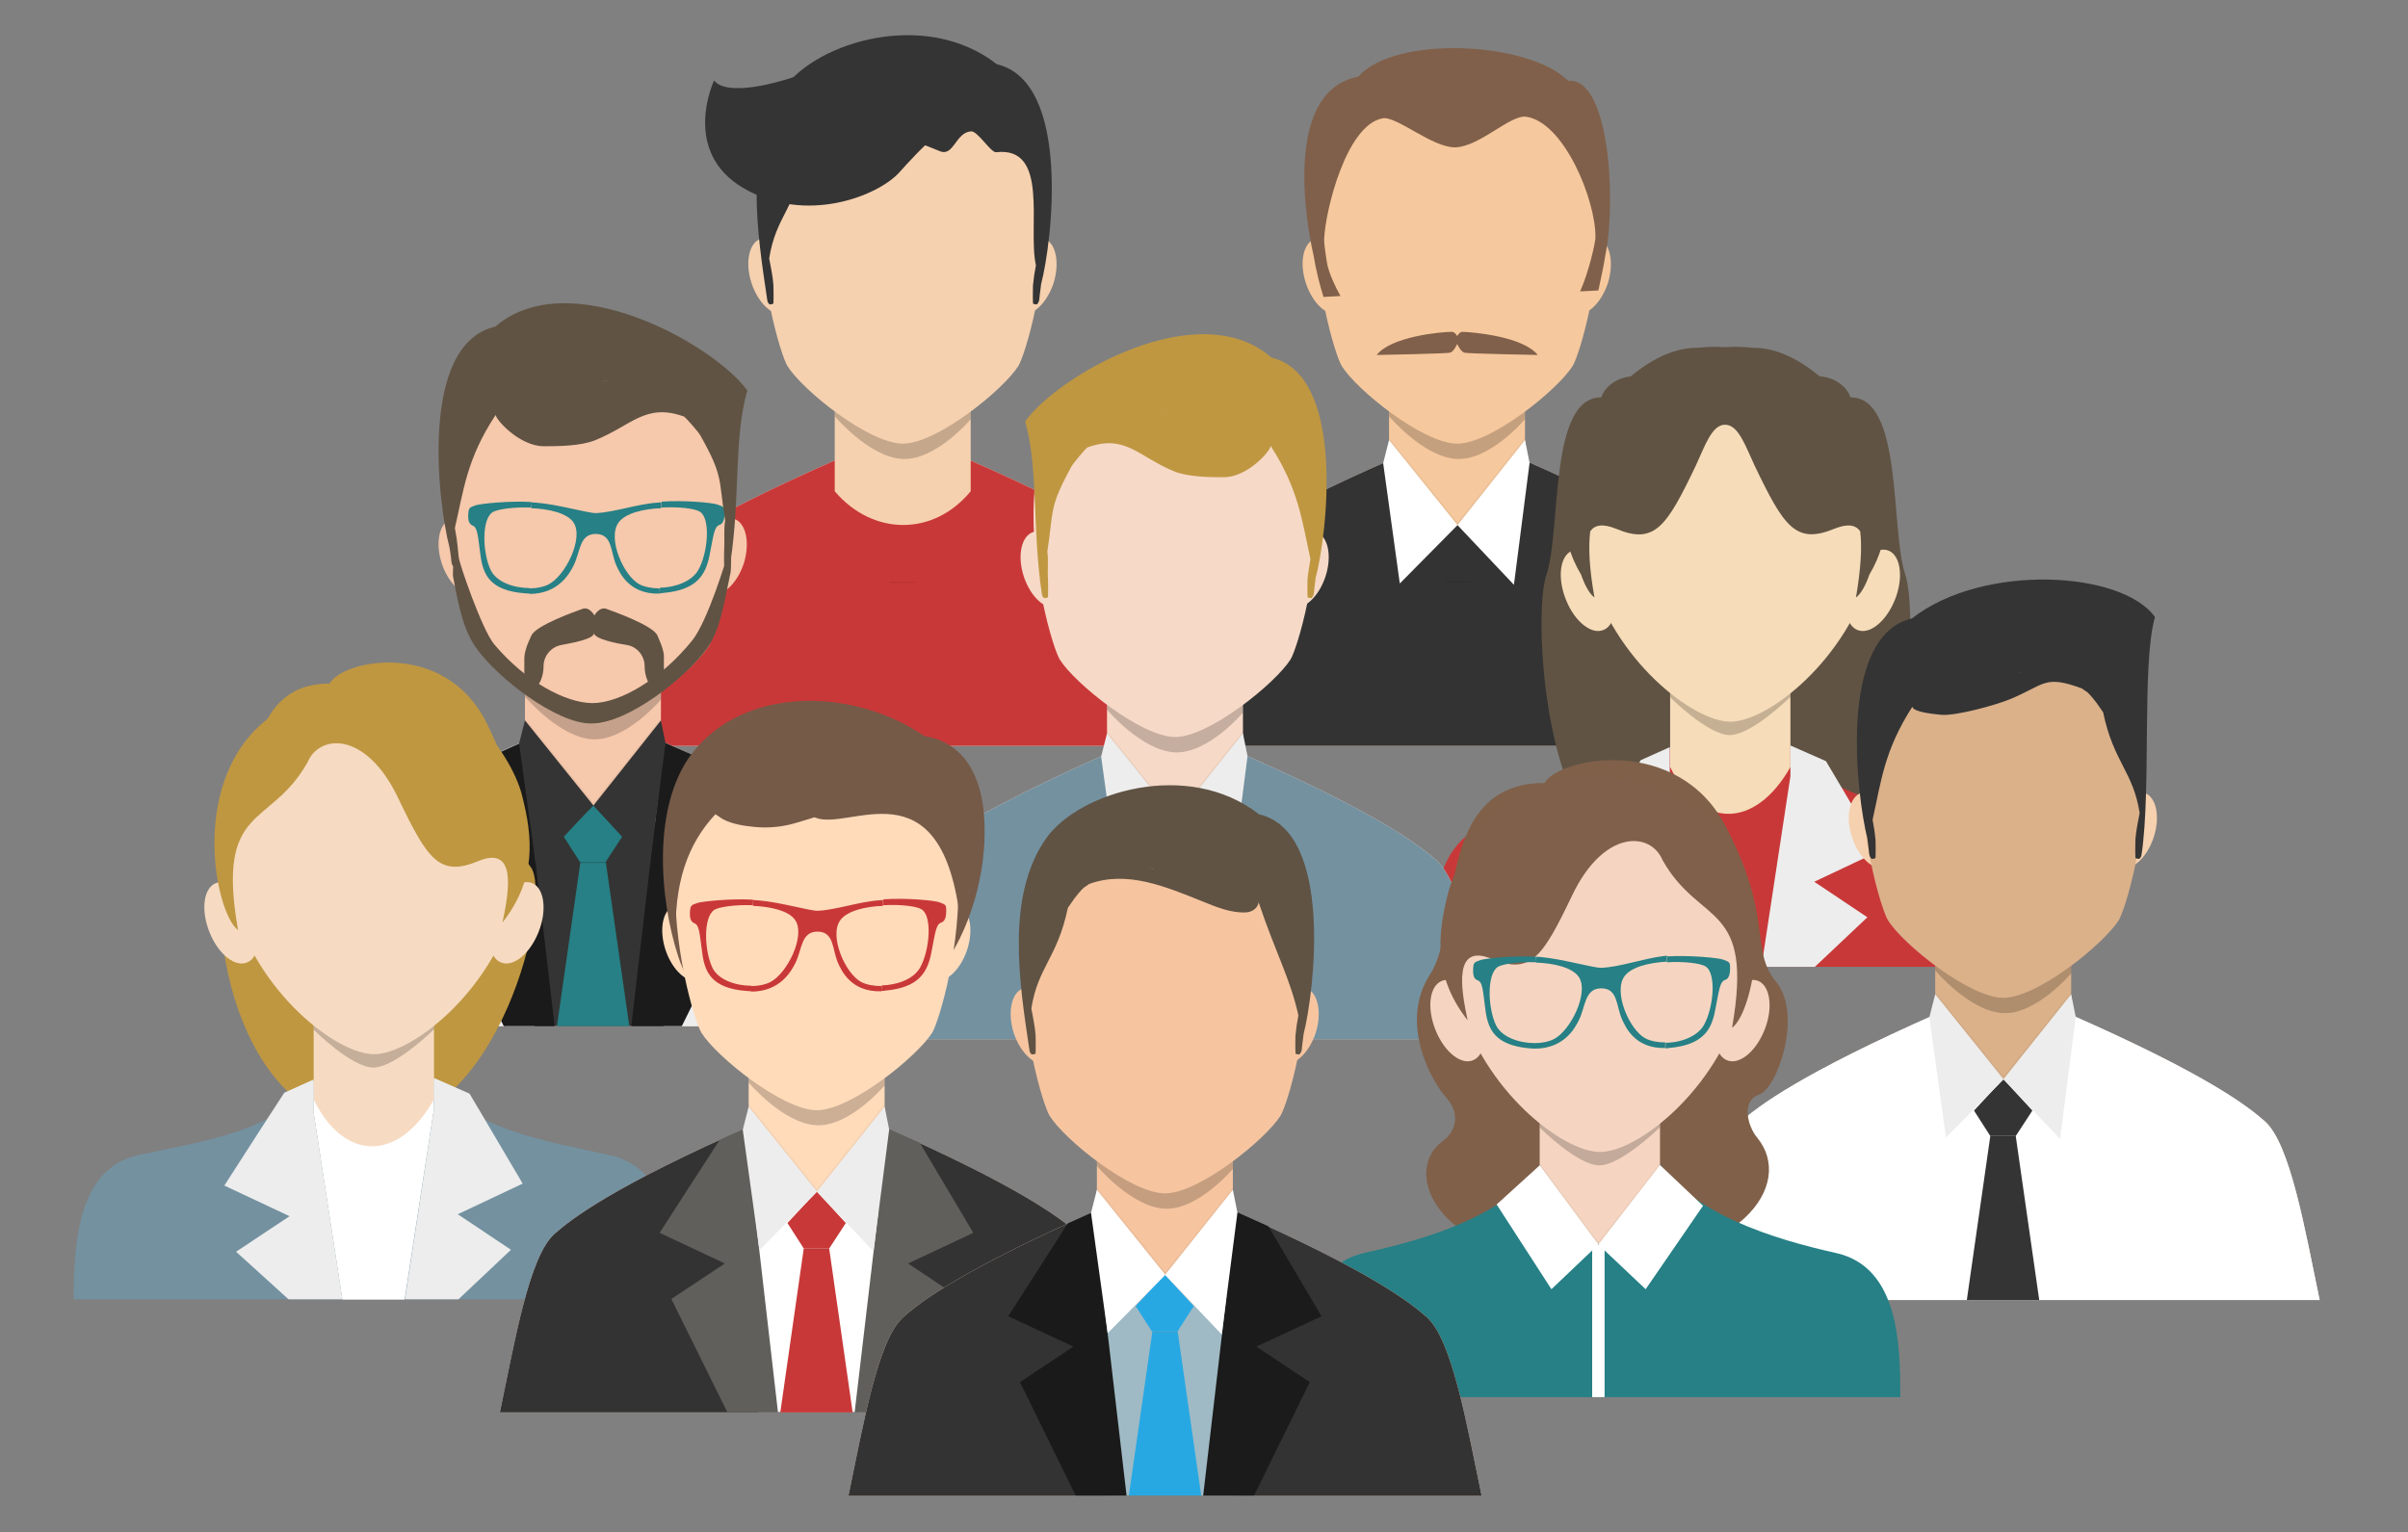 <?xml version="1.0" encoding="utf-8"?>
<!-- Generator: Adobe Illustrator 22.0.0, SVG Export Plug-In . SVG Version: 6.00 Build 0)  -->
<svg version="1.1" id="objects" xmlns="http://www.w3.org/2000/svg" xmlns:xlink="http://www.w3.org/1999/xlink" x="0px" y="0px"
	 viewBox="0 0 738.5 470" style="enable-background:new 0 0 738.5 470;" xml:space="preserve">
<rect x="0" y="0" width="738.5" height="470" fill="#808080" stroke="none"/>
<style type="text/css">
	.st0{fill-rule:evenodd;clip-rule:evenodd;fill:#FFDECC;}
	.st1{fill-rule:evenodd;clip-rule:evenodd;fill:#333333;}
	.st2{fill-rule:evenodd;clip-rule:evenodd;fill:#F6C89D;}
	.st3{fill-rule:evenodd;clip-rule:evenodd;fill:#FFFFFF;}
	.st4{opacity:0.2;}
	.st5{fill:#80604A;}
	.st6{opacity:5.000000e-02;}
	.st7{opacity:0.1;fill-rule:evenodd;clip-rule:evenodd;}
	.st8{fill-rule:evenodd;clip-rule:evenodd;fill:#80604A;}
	.st9{fill-rule:evenodd;clip-rule:evenodd;fill:#C93838;}
	.st10{fill-rule:evenodd;clip-rule:evenodd;fill:#F6D1AF;}
	.st11{fill:#343434;}
	.st12{fill-rule:evenodd;clip-rule:evenodd;fill:#EDEDED;}
	.st13{fill-rule:evenodd;clip-rule:evenodd;fill:#F6C8AC;}
	.st14{fill-rule:evenodd;clip-rule:evenodd;fill:#343434;}
	.st15{fill-rule:evenodd;clip-rule:evenodd;fill:#1A1A1A;}
	.st16{fill-rule:evenodd;clip-rule:evenodd;fill:#1B1B1B;}
	.st17{fill-rule:evenodd;clip-rule:evenodd;fill:#268085;}
	.st18{fill:#605343;}
	.st19{fill-rule:evenodd;clip-rule:evenodd;fill:#605343;}
	.st20{fill-rule:evenodd;clip-rule:evenodd;fill:#BF9741;}
	.st21{fill-rule:evenodd;clip-rule:evenodd;fill:#7491A0;}
	.st22{fill-rule:evenodd;clip-rule:evenodd;fill:#F6DBC2;}
	.st23{opacity:0.2;fill-rule:evenodd;clip-rule:evenodd;}
	.st24{fill-rule:evenodd;clip-rule:evenodd;fill:#F6DCB9;}
	.st25{fill-rule:evenodd;clip-rule:evenodd;fill:#DBB18A;}
	.st26{fill-rule:evenodd;clip-rule:evenodd;fill:#F6D9C7;}
	.st27{fill:#BF9741;}
	.st28{fill-rule:evenodd;clip-rule:evenodd;fill:#806049;}
	.st29{fill-rule:evenodd;clip-rule:evenodd;fill:#F5D5C1;}
	.st30{opacity:5.000000e-02;fill-rule:evenodd;clip-rule:evenodd;}
	.st31{fill-rule:evenodd;clip-rule:evenodd;fill:#FFDBBA;}
	.st32{fill-rule:evenodd;clip-rule:evenodd;fill:#605F5B;}
	.st33{fill-rule:evenodd;clip-rule:evenodd;fill:#755A48;}
	.st34{fill:#755A48;}
	.st35{fill-rule:evenodd;clip-rule:evenodd;fill:#F6C5A0;}
	.st36{fill-rule:evenodd;clip-rule:evenodd;fill:#9FBAC4;}
	.st37{fill-rule:evenodd;clip-rule:evenodd;fill:#28A8E3;}
</style>
<g>
	<g>
		<path class="st0" d="M427.5,140.6c-42.9,18.8-55.8,28.8-60.9,33.4c-7.8,6.9-12.2,32.8-16.8,54.8h97.1H544
			c-4.6-22-9-47.8-16.8-54.8c-5.1-4.5-17.5-14.3-60.4-33.1L427.5,140.6z"/>
		<path class="st1" d="M427.5,140.6c-42.9,18.8-55.8,28.8-60.9,33.4c-7.8,6.9-12.2,32.8-16.8,54.8h97.1H544
			c-4.6-22-9-47.8-16.8-54.8c-5.1-4.5-17.5-14.3-60.4-33.1L427.5,140.6z"/>
		<path class="st2" d="M426,103.1V135v15.7c11.5,13.6,30.2,14,41.7,0V135v-31.9C467.7,77.4,426,77.4,426,103.1z"/>
		<path class="st2" d="M403.4,73.2c3.7-1.2,8.3,3,10.4,9.3c2.1,6.3,0.8,12.5-2.9,13.7c-3.7,1.2-8.3-3-10.4-9.3
			C398.4,80.5,399.7,74.4,403.4,73.2z"/>
		<path class="st2" d="M490.2,73.2c-3.7-1.2-8.3,3-10.4,9.3c-2.1,6.3-0.8,12.5,2.9,13.7c3.7,1.2,8.3-3,10.4-9.3
			C495.1,80.5,493.8,74.4,490.2,73.2z"/>
		<path class="st3" d="M426,135l-1.8,7.1l5.1,36.9l17.7-17.9L426,135z"/>
		<path class="st4" d="M426,126.2v1.5c0,0,10.6,12.6,20.8,13.1c10.2,0.5,20.9-12.2,20.9-12.2v-2.3"/>
		<g>
			<path class="st2" d="M446.9,17.7c-64.1,0-39.5,87.8-35.4,94.6c4.6,7.4,25,23.8,35.4,23.8c10.4,0,30.7-16.4,35.4-23.8
				C486.5,105.5,511,17.7,446.9,17.7z"/>
			<path class="st5" d="M492.4,77.9c3.3-16.3,1.2-54.4-11.5-53.1c-11.8-12-53-14.2-64.3-1.3c-25.8,5-13.8,54.6-13.8,54.6
				c0.8,4.8,1.9,9.2,3.1,13c1.7-0.1,3.5-0.2,5.2-0.3c-1.9-3.4-3.4-6.9-4-9.5c-0.3-1.5-1.1-6.8-1-8c0.4-8.9,6.8-34.9,17.9-37
				c4.3-0.8,15.2,9,22.3,8.9c7.5-0.2,16.8-10,21.7-9.4c11.6,1.6,21.4,25.4,21.3,37c0,1.5-1.9,10.3-4.7,16.6c1.9-0.1,3.7-0.2,5.6-0.3
				C490.9,85.7,491.8,81.9,492.4,77.9L492.4,77.9z"/>
		</g>
		<path class="st3" d="M467.7,135l1.4,7l-4.8,37.4L447,161.1L467.7,135z"/>
		<polyline class="st6" points="426,135 447,161.1 467.7,135 467.7,134.4 447,160.3 426,134.4 426,135 		"/>
		<polygon class="st7" points="443,178.5 450.8,178.5 450.8,178.8 442.9,178.8 		"/>
		<g>
			<path class="st8" d="M448.5,101.8c-0.9,0-1.6,1.3-1.6,1.3s-0.7-1.3-1.6-1.3c-3.7,0-18.7,1.5-23.1,7.1c0,0,21.3-0.4,22.5-0.7
				c1.2-0.3,2.2-2.7,2.2-2.7s1,2.3,2.2,2.7c1.2,0.3,22.5,0.7,22.5,0.7C467.2,103.3,452.1,101.9,448.5,101.8z"/>
		</g>
	</g>
	<g>
		<path class="st0" d="M257.5,140.6c-42.9,18.8-55.8,28.8-60.9,33.4c-7.8,6.9-12.2,32.8-16.8,54.8h97.1H374
			c-4.6-22-9-47.8-16.8-54.8c-5.1-4.5-17.5-14.3-60.4-33.1L257.5,140.6z"/>
		<path class="st9" d="M257.5,140.6c-42.9,18.8-55.8,28.8-60.9,33.4c-7.8,6.9-12.2,32.8-16.8,54.8h97.1H374
			c-4.6-22-9-47.8-16.8-54.8c-5.1-4.5-17.5-14.3-60.4-33.1L257.5,140.6z"/>
		<path class="st10" d="M256,103.1V135v15.7c11.5,13.6,30.2,14,41.7,0V135v-31.9C297.7,77.4,256,77.4,256,103.1z"/>
		<path class="st10" d="M233.4,73.2c3.7-1.2,8.3,3,10.4,9.3c2.1,6.3,0.8,12.5-2.9,13.7c-3.7,1.2-8.3-3-10.4-9.3
			C228.4,80.5,229.7,74.4,233.4,73.2z"/>
		<path class="st10" d="M320.2,73.2c-3.7-1.2-8.3,3-10.4,9.3c-2.1,6.3-0.8,12.5,2.9,13.7c3.7,1.2,8.3-3,10.4-9.3
			C325.1,80.5,323.8,74.4,320.2,73.2z"/>
		<path class="st4" d="M256,126.2v1.5c0,0,10.6,12.6,20.8,13.1c10.2,0.5,20.9-12.2,20.9-12.2v-2.3"/>
		<g>
			<path class="st10" d="M276.9,17.7c-64.1,0-39.5,87.8-35.4,94.6c4.6,7.4,25,23.8,35.4,23.8c10.4,0,30.7-16.4,35.4-23.8
				C316.5,105.5,341,17.7,276.9,17.7z"/>
			<path class="st11" d="M305.7,19.7c-21.7-17-55.1-6.9-65.2,7.3c-12.6,17.8-8.2,44.8-5.2,65c0,0,0-0.1,0-0.1c0,0.2,0.1,0.4,0.1,0.6
				c0,0.2,0.4,0.6,0.5,0.8c0.1,0.2,0.9,0,1.2-0.1c0.1,0,0.1-0.2,0.1-0.3c0.1-1.8,0-5.3,0-5.4c-0.2-2.8-0.8-5.5-1.3-8.2
				c2-12.8,8-15.5,11.2-30.9c0.7-1,1.4-2,2.1-3c0.9-1.1,1.7-2.2,2.8-3.2c0.5-0.3,1.1-0.7,1.6-1.1c11.7-4.3,23.7,0.9,34.7,5.3
				c4.2,1.7,4.8-5.8,9.5-6.1c2-0.2,6.1,6.6,7.7,6.4c16.5-1.9,9.6,23.1,12.2,34.7c-0.4,2-0.7,4-0.9,6.1c0,0-0.1,3.6,0,5.4
				c0,0.1,0,0.2,0.1,0.3c0.3,0.1,1,0.3,1.2,0.1c0.1-0.1,0.4-0.6,0.5-0.8c0.2-0.8,0.2-1.4,0.3-2.2c0.1-1,0.3-2.1,0.4-3.2
				C322.6,74.7,328.7,25.1,305.7,19.7z M272.8,36.5c-0.4-0.1-0.7-0.2-1.1-0.3c0.5,0.1,1.1,0.3,1.6,0.4
				C273.2,36.6,273,36.5,272.8,36.5z"/>
		</g>
		<polygon class="st7" points="273,178.5 280.8,178.5 280.8,178.8 272.9,178.8 		"/>
		<path class="st11" d="M289.3,25.7c0,0-18.7-13-35.3-6s-31.3,9.7-35,5c0,0-10.3,21.7,9,33s41.3,2.3,47.7-4.7
			c6.3-7,16.7-18.3,22.3-16S289.3,25.7,289.3,25.7z"/>
	</g>
	<g>
		<path class="st0" d="M162.5,226.6c-42.9,18.8-55.8,28.8-60.9,33.4c-7.8,6.9-12.2,32.8-16.8,54.8h97.1H279
			c-4.6-22-9-47.8-16.8-54.8c-5.1-4.5-17.5-14.3-60.4-33.1L162.5,226.6z"/>
		<path class="st12" d="M162.5,226.6c-42.9,18.8-55.8,28.8-60.9,33.4c-7.8,6.9-12.2,32.8-16.8,54.8h97.1H279
			c-4.6-22-9-47.8-16.8-54.8c-5.1-4.5-17.5-14.3-60.4-33.1L162.5,226.6z"/>
		<path class="st13" d="M161,189.1V221v15.7c11.5,13.6,30.2,14,41.7,0V221v-31.9C202.7,163.4,161,163.4,161,189.1z"/>
		<path class="st13" d="M138.4,159.2c3.7-1.2,8.3,3,10.4,9.3c2.1,6.3,0.8,12.5-2.9,13.7c-3.7,1.2-8.3-3-10.4-9.3
			C133.4,166.5,134.7,160.4,138.4,159.2z"/>
		<path class="st13" d="M225.2,159.2c-3.7-1.2-8.3,3-10.4,9.3c-2.1,6.3-0.8,12.5,2.9,13.7c3.7,1.2,8.3-3,10.4-9.3
			C230.1,166.5,228.8,160.4,225.2,159.2z"/>
		<path class="st14" d="M182,247.1c0,0-29.1,6.9-29.1,8.7c0,1.8,11.1,59,11.1,59h39.5L208,256L182,247.1z"/>
		<polygon class="st15" points="161,227.3 161,236.7 170.1,314.8 154.5,314.8 137.4,280 153.7,269.1 133.8,259.8 152.1,231.3 		"/>
		<polygon class="st16" points="202.7,227.3 202.7,236.7 193.6,314.8 209.1,314.8 226.3,280 209.9,269.1 229.9,259.8 213.6,232.1 		
			"/>
		<path class="st17" d="M172.9,256.7l5,7.8c2.6,0,5.2,0,7.8,0l5.1-7.8l-8.9-9.7L172.9,256.7z"/>
		<polygon class="st17" points="178,264.5 170.8,314.8 193,314.8 185.8,264.5 		"/>
		<path class="st14" d="M161,221l-1.8,7.1l5.1,36.9l17.7-17.9L161,221z"/>
		<path class="st4" d="M161,212.2v1.5c0,0,10.6,12.6,20.8,13.1c10.2,0.5,20.9-12.2,20.9-12.2v-2.3"/>
		<g>
			<path class="st13" d="M181.9,103.7c-64.1,0-39.5,87.8-35.4,94.6c4.6,7.4,25,23.8,35.4,23.8c10.4,0,30.7-16.4,35.4-23.8
				C221.5,191.5,246,103.7,181.9,103.7z"/>
		</g>
		<path class="st14" d="M202.7,221l1.4,7l-4.8,37.4L182,247.1L202.7,221z"/>
		<polyline class="st6" points="161,221 182,247.1 202.7,221 202.7,220.4 182,246.3 161,220.4 161,221 		"/>
		<polygon class="st7" points="178,264.5 185.8,264.5 185.8,264.8 177.9,264.8 		"/>
		<g>
			<path class="st18" d="M223.6,168.7c-0.3,1.2-0.7,2.3-0.7,2.3s-5.8,19.6-10.7,25.6c-9.5,11.7-21.9,19-30.4,19.1
				c-8.3,0-20.6-6.6-30.2-18c-3.8-4.5-10.8-25-10.9-26.7c-0.1-1-0.3-2.1-0.5-3.1c-1.3,0-1.3,8.7-1.3,8.7c1.9,10.2,3.3,16.8,7.3,22.4
				c6.4,8.9,24.3,23,35.3,23c10.9,0,28.9-14.1,35.3-23c4-5.6,5.1-13.1,7.3-23.6C224.1,175.3,224.6,168.8,223.6,168.7z"/>
			<g>
				<path class="st19" d="M201.6,194.9c-1.5-3.1-13.4-7.3-15.6-8.1c-2.2-0.8-3.7,2-3.7,2s-1.5-2.8-3.7-2c-2.2,0.8-14.1,5-15.6,8.1
					c-1.5,3.1-2.2,5.3-2.2,7.4c0,2.1,0,9.7,0,9.7s2.1,0.1,3.3-0.8c1.2-0.9,2.6-3.5,2.6-6.8c0-3.3,2.4-5.9,5.3-6.5
					c3.1-0.6,10.2-1.8,10.2-3.7c0,1.9,7.6,3.3,10.2,3.7c2.9,0.5,5.3,3.2,5.3,6.5c0,3.3,1.4,5.9,2.6,6.8c1.2,0.9,3.3,0.8,3.3,0.8
					s0-7.6,0-9.7C203.8,200.2,203,198.1,201.6,194.9z"/>
			</g>
		</g>
		<path class="st17" d="M202.3,182c0.4,0,0.7,0,1.1-0.1c10.4-0.9,13-5.6,14.2-11.5c1.3-6.5,1.4-8.8,3.1-9.4c1.2-0.4,1.5-1.9,1.5-3.6
			c0-1.7-0.1-1.9-2.1-2.6c-1.6-0.6-10.5-1.4-17.2-0.9l0,1.8c5.3-0.3,10.3,0.3,11.8,1.3c3.3,2.2,2.4,12.6-0.5,17.8
			c-2,3.6-7.1,5.4-11.8,5.5L202.3,182z M182.8,157.4c-2.3,0.1-11.7-2.7-18.4-3.2c-0.5,0-1-0.1-1.5-0.1l0,1.8
			c5.4,0.2,11.1,1.5,13,4.4c3.2,4.8-2.5,16.4-7.7,19c-1.6,0.8-3.6,1.2-5.8,1.2l0,1.7c9,0,12.4-6.5,13.5-8.7c2.1-4.1,1.7-9.7,6.8-9.7
			c5.2,0,4.5,5.5,6.3,9.6c1,2.2,3.9,9,13.3,8.7l0-1.6c-2.3,0-4.5-0.4-6.1-1.2c-5-2.6-10-14.2-6.5-19c2.1-2.9,7.7-4.2,13.1-4.4l0-1.8
			c-0.4,0-0.8,0.1-1.2,0.1C195.5,154.6,188.2,157.2,182.8,157.4z M162.9,154c-6.6-0.4-15.4,0.5-17,1c-2.1,0.7-2.1,0.9-2.3,2.6
			c-0.1,1.7,0.1,3.1,1.3,3.6c1.6,0.6,1.6,2.9,2.5,9.4c0.8,5.9,3.1,10.6,13.5,11.4c0.5,0,1,0.1,1.5,0.1l0-1.7
			c-4.8,0-10.1-1.8-11.9-5.5c-2.5-5.2-2.9-15.6,0.6-17.8c1.5-0.9,6.5-1.6,11.7-1.4L162.9,154z"/>
	</g>
	<g>
		<path class="st20" d="M101.1,209.7c3.9-7.3,35.4-13.7,48.2,12.2c12.8,25.8,6.4,34.9,13.4,44c7.1,9.1-9.6,79.7-49.1,79.5
			c-42.2-0.2-51.5-67.7-43.1-81.4C79,250.2,71.6,209.7,101.1,209.7z"/>
		<path class="st21" d="M132.1,329.8c-0.4,0.6-35.6,1.1-35.9,1.7c-11.1,15.8-34.9,18.7-53.9,22.9c-18.9,4.2-19.6,28.2-19.7,44.2
			h184.2c0-16-0.4-39.9-19.7-44.2C167.8,350.1,142.6,346.3,132.1,329.8z"/>
		<path class="st3" d="M133.1,331.4v8.7l-9,58.6H105l-8.9-57.9v-9.1c0,0,0-0.1,0-0.1c0.4-0.6,35.6-1.1,35.9-1.7
			C132.4,330.4,132.8,330.9,133.1,331.4z"/>
		<path class="st22" d="M96.2,292.1v30.3v14.9c9.2,18.9,25.9,19.4,36.9,0v-14.9v-30.3C133.1,267.7,96.2,267.7,96.2,292.1z"/>
		<path class="st22" d="M163.4,271c-3.7-1.7-8.9,2.4-11.6,9.1c-2.7,6.7-2,13.5,1.7,15.1c3.7,1.7,8.9-2.4,11.6-9.1
			C167.8,279.5,167,272.7,163.4,271z"/>
		<path class="st22" d="M66,271c3.7-1.7,8.9,2.4,11.6,9.1c2.7,6.7,2,13.5-1.7,15.1c-3.7,1.7-8.9-2.4-11.6-9.1
			C61.6,279.5,62.3,272.7,66,271z"/>
		<path class="st23" d="M96.2,314.6v1.3c0,0,11.6,11.6,18.3,11.6c6.7,0,18.6-11.7,18.6-11.7v-1.1H96.2z"/>
		<path class="st22" d="M114.7,323.4c-11.5,0-35.7-18.9-43.2-46C64,250.1,78.2,211,114.7,211c36.5,0,50.7,39.2,43.2,66.5
			C150.4,304.5,126.2,323.4,114.7,323.4z"/>
		<path class="st20" d="M122.1,244.8c9,18.8,12.6,24.3,24.5,19.4c11.9-5,9.6,8.9,7.5,18.8c10.5-13.4,9.3-26.1,6-39
			c-3.6-14.2-21.7-35.7-38.7-35.3c-9.2-1-23.2,0.2-38.1,10.9c-26,18.7-17.3,60.8-10.3,65.7c-6.8-38.9,9.8-31,21.3-51.4
			C98,225,112.4,224.4,122.1,244.8z"/>
		<polygon class="st12" points="105.1,398.6 89.6,398.6 88.5,398.6 72.4,384 88.8,373.1 68.8,363.7 82,343.2 87.2,335.2 96.1,331.2 
			96.1,340.7 105,398.6 		"/>
		<polygon class="st12" points="140.4,372.5 156.7,383.4 140.6,398.6 139.6,398.6 124,398.6 124.2,398.6 133.1,340.1 133.1,330.7 
			144,335.5 148.8,343.6 160.3,363.1 		"/>
	</g>
	<g>
		<path class="st19" d="M491.1,121.9c2.2-7.3,19.5-13.7,26.5,12.2c7.1,25.8,3.5,34.9,7.4,44c3.9,9.1-5.3,79.7-27,79.5
			c-23.2-0.2-28.3-67.7-23.7-81.4C478.9,162.4,474.9,121.8,491.1,121.9z"/>
		<path class="st19" d="M567.5,121.9c-2.2-7.3-19.5-13.7-26.5,12.2c-7.1,25.8-3.5,34.9-7.4,44c-3.9,9.1,5.3,79.7,27,79.5
			c23.2-0.2,28.3-67.7,23.7-81.4C579.7,162.4,583.7,121.8,567.5,121.9z"/>
		<path class="st9" d="M548.1,227.8c-0.4,0.6-35.6,1.1-35.9,1.7c-11.1,15.8-34.9,18.7-53.9,22.9c-18.9,4.2-19.6,28.2-19.7,44.2
			h184.2c0-16-0.4-39.9-19.7-44.2C583.8,248.1,558.6,244.3,548.1,227.8z"/>
		<path class="st9" d="M549.1,229.4v8.7l-9,58.6H521l-8.9-57.9v-9.1c0,0,0-0.1,0-0.1c0.4-0.6,35.6-1.1,35.9-1.7
			C548.4,228.4,548.8,228.9,549.1,229.4z"/>
		<path class="st24" d="M512.2,190.1v30.3v14.9c9.2,18.9,25.9,19.4,36.9,0v-14.9v-30.3C549.1,165.7,512.2,165.7,512.2,190.1z"/>
		<path class="st24" d="M579.4,169c-3.7-1.7-8.9,2.4-11.6,9.1c-2.7,6.7-2,13.5,1.7,15.1c3.7,1.7,8.9-2.4,11.6-9.1
			C583.8,177.5,583,170.7,579.4,169z"/>
		<path class="st24" d="M482,169c3.7-1.7,8.9,2.4,11.6,9.1c2.7,6.7,2,13.5-1.7,15.1c-3.7,1.7-8.9-2.4-11.6-9.1
			C477.6,177.5,478.3,170.7,482,169z"/>
		<path class="st23" d="M512.2,212.6v1.3c0,0,11.6,11.6,18.3,11.6c6.7,0,18.6-11.7,18.6-11.7v-1.1H512.2z"/>
		<path class="st24" d="M530.7,221.4c-11.5,0-35.7-18.9-43.2-46c-7.6-27.3,6.7-66.5,43.2-66.5c36.5,0,50.7,39.2,43.2,66.5
			C566.4,202.5,542.2,221.4,530.7,221.4z"/>
		<path class="st19" d="M576.1,142c-3.6-14.2-21.7-35.7-38.7-35.3c-2.4-0.3-5.2-0.4-8.3-0.2c-3-0.2-5.8-0.1-8.3,0.2
			c-17-0.4-35.1,21.1-38.7,35.3c-2.9,11.4-4.2,22.6,2.8,34.3c1.2,3.5,2.7,6,4.1,7c-1.6-9-1.9-15.4-1.3-20.3c1.3-1.9,3.7-2.5,7.9-0.8
			c11.9,5,15.5-0.6,24.5-19.4c2.7-5.8,4.9-12.6,9-12.5c4.1,0,6.3,6.8,9,12.5c9,18.8,12.6,24.3,24.5,19.4c4.2-1.7,6.6-1.1,7.9,0.8
			c0.6,4.9,0.2,11.4-1.3,20.3c1.4-1,2.9-3.5,4.1-7C580.3,164.6,579,153.4,576.1,142z"/>
		<polygon class="st12" points="521.1,296.6 505.6,296.6 504.5,296.6 488.4,282 504.8,271.1 484.8,261.7 498,241.2 503.2,233.2 
			512.1,229.2 512.1,238.7 521,296.6 		"/>
		<polygon class="st12" points="556.4,270.5 572.7,281.4 556.6,296.6 555.6,296.6 540,296.6 540.2,296.6 549.1,238.1 549.1,228.7 
			560,233.5 564.8,241.6 576.3,261.1 		"/>
	</g>
	<g>
		<path class="st0" d="M594.9,310.6C552,329.5,539.1,339.5,534,344c-7.8,6.9-12.2,32.8-16.8,54.8h97.1h97.1
			c-4.6-22-9-47.8-16.8-54.8c-5.1-4.5-17.5-14.3-60.4-33.1L594.9,310.6z"/>
		<path class="st3" d="M594.9,310.6C552,329.5,539.1,339.5,534,344c-7.8,6.9-12.2,32.8-16.8,54.8h97.1h97.1
			c-4.6-22-9-47.8-16.8-54.8c-5.1-4.5-17.5-14.3-60.4-33.1L594.9,310.6z"/>
		<path class="st25" d="M593.5,273.1V305v15.7c11.5,13.6,30.2,14,41.7,0V305v-31.9C635.2,247.4,593.5,247.4,593.5,273.1z"/>
		<path class="st10" d="M570.9,243.2c3.7-1.2,8.3,3,10.4,9.3c2.1,6.3,0.8,12.5-2.9,13.7c-3.7,1.2-8.3-3-10.4-9.3
			C565.9,250.5,567.2,244.4,570.9,243.2z"/>
		<path class="st10" d="M657.6,243.2c-3.7-1.2-8.3,3-10.4,9.3c-2.1,6.3-0.8,12.5,2.9,13.7c3.7,1.2,8.3-3,10.4-9.3
			C662.6,250.5,661.3,244.4,657.6,243.2z"/>
		<path class="st14" d="M605.4,340.7l5,7.8c2.6,0,5.2,0,7.8,0l5.1-7.8l-8.9-9.7L605.4,340.7z"/>
		<polygon class="st14" points="610.4,348.5 603.2,398.8 625.4,398.8 618.2,348.5 		"/>
		<path class="st12" d="M593.5,305l-1.8,7.1l5.1,36.9l17.7-17.9L593.5,305z"/>
		<path class="st4" d="M593.5,296.2v1.5c0,0,10.6,12.6,20.8,13.1c10.2,0.5,20.9-12.2,20.9-12.2v-2.3"/>
		<g>
			<path class="st25" d="M614.4,187.7c-64.1,0-39.5,87.8-35.4,94.6c4.6,7.4,25,23.8,35.4,23.8c10.4,0,30.7-16.4,35.4-23.8
				C653.9,275.5,678.5,187.7,614.4,187.7z"/>
			<path class="st11" d="M586.4,189.7c21.7-17,64.4-14.6,74.5-0.4c-4.1,14.3-1.1,52.5-4.1,72.8c0,0,0-0.1,0-0.1
				c0,0.2-0.1,0.4-0.1,0.6c0,0.2-0.4,0.6-0.5,0.8c-0.1,0.2-0.9,0-1.2-0.1c-0.1,0-0.1-0.2-0.1-0.3c-0.1-1.8,0-5.3,0-5.4
				c0.2-2.8,0.8-5.5,1.3-8.2c-2-12.8-8-15.5-11.2-30.9c-0.7-1-1.4-2-2.1-3c-0.9-1.1-1.7-2.2-2.8-3.2c-0.5-0.3-1.1-0.7-1.6-1.1
				c-11.7-4.3-11.3-1.1-22.3,3.4c-4.2,1.7-16,5-20.7,4.7c-2-0.2-8.8-0.8-9-2.5c-8.7,13.5-9.6,23.1-12.2,34.7c0.4,2,0.7,4,0.9,6.1
				c0,0,0.1,3.6,0,5.4c0,0.1,0,0.2-0.1,0.3c-0.3,0.1-1,0.3-1.2,0.1c-0.1-0.1-0.4-0.6-0.5-0.8c-0.2-0.8-0.2-1.4-0.3-2.2
				c-0.1-1-0.3-2.1-0.4-3.2C569.5,244.7,563.3,195.1,586.4,189.7z M619.2,206.5c0.4-0.1,0.7-0.2,1.1-0.3c-0.5,0.1-1.1,0.3-1.6,0.4
				C618.9,206.6,619,206.5,619.2,206.5z"/>
		</g>
		<path class="st12" d="M635.2,305l1.4,7l-4.8,37.4l-17.4-18.3L635.2,305z"/>
		<polyline class="st6" points="593.5,305 614.4,331.1 635.2,305 635.2,304.4 614.4,330.3 593.5,304.4 593.5,305 		"/>
		<polygon class="st7" points="610.4,348.5 618.2,348.5 618.3,348.8 610.4,348.8 		"/>
	</g>
	<g>
		<path class="st0" d="M340.9,230.6C298,249.5,285.1,259.5,280,264c-7.8,6.9-12.2,32.8-16.8,54.8h97.1h97.1
			c-4.6-22-9-47.8-16.8-54.8c-5.1-4.5-17.5-14.3-60.4-33.1L340.9,230.6z"/>
		<path class="st21" d="M340.9,230.6C298,249.5,285.1,259.5,280,264c-7.8,6.9-12.2,32.8-16.8,54.8h97.1h97.1
			c-4.6-22-9-47.8-16.8-54.8c-5.1-4.5-17.5-14.3-60.4-33.1L340.9,230.6z"/>
		<path class="st26" d="M339.5,193.1V225v15.7c11.5,13.6,30.2,14,41.7,0V225v-31.9C381.2,167.4,339.5,167.4,339.5,193.1z"/>
		<path class="st26" d="M316.9,163.2c3.7-1.2,8.3,3,10.4,9.3c2.1,6.3,0.8,12.5-2.9,13.7c-3.7,1.2-8.3-3-10.4-9.3
			C311.9,170.5,313.2,164.4,316.9,163.2z"/>
		<path class="st26" d="M403.6,163.2c-3.7-1.2-8.3,3-10.4,9.3c-2.1,6.3-0.8,12.5,2.9,13.7c3.7,1.2,8.3-3,10.4-9.3
			C408.6,170.5,407.3,164.4,403.6,163.2z"/>
		<path class="st14" d="M351.4,260.7l5,7.8c2.6,0,5.2,0,7.8,0l5.1-7.8l-8.9-9.7L351.4,260.7z"/>
		<polygon class="st14" points="356.4,268.5 349.2,318.8 371.4,318.8 364.2,268.5 		"/>
		<path class="st12" d="M339.5,225l-1.8,7.1l5.1,36.9l17.7-17.9L339.5,225z"/>
		<path class="st4" d="M339.5,216.2v1.5c0,0,10.6,12.6,20.8,13.1c10.2,0.5,20.9-12.2,20.9-12.2v-2.3"/>
		<g>
			<path class="st26" d="M360.4,107.7c-64.1,0-39.5,87.8-35.4,94.6c4.6,7.4,25,23.8,35.4,23.8c10.4,0,30.7-16.4,35.4-23.8
				C399.9,195.5,424.5,107.7,360.4,107.7z"/>
			<path class="st27" d="M389.9,109.7c-22.1-19.5-65.4,5.4-75.5,19.6c4.1,14.3,2.1,32.5,5.1,52.8c0,0,0-0.1,0-0.1
				c0,0.2,0.1,0.4,0.1,0.6c0,0.2,0.4,0.6,0.5,0.8c0.1,0.2,0.9,0,1.2-0.1c0.1,0,0.1-0.2,0.1-0.3c0.1-1.8,0-5.3,0-5.4
				c-0.2-2.8,0.2-5.6-0.2-8.4c2-12.8,0.4-13.3,7.4-26.1c0.6-1.1,4.3-5.4,4.8-5.8c11.7-4.3,15.7,2.8,26.7,7.3
				c4.2,1.7,10.5,1.8,15.2,1.8c7.3,0,14.3-8,14.4-9.6c8.7,13.5,9.6,23.1,12.2,34.7c-0.3,2-0.7,4-0.9,6.1c0,0-0.1,3.6,0,5.4
				c0,0.1,0,0.2,0.1,0.3c0.3,0.1,1,0.3,1.2,0.1c0.1-0.1,0.4-0.6,0.5-0.8c0.2-0.8,0.2-1.4,0.3-2.2c0.1-1,0.3-2.1,0.4-3.2
				C406.9,164.7,413,115.1,389.9,109.7z M357.1,126.5c-0.4-0.1-0.7-0.2-1.1-0.3c0.5,0.1,1.1,0.3,1.6,0.4
				C357.5,126.6,357.3,126.5,357.1,126.5z"/>
			<path class="st18" d="M151.9,100.2c22.6-19.5,67,5.4,77.3,19.6c-4.2,14.3-2.1,32.5-5.2,52.8c0,0,0-0.1,0-0.1
				c0,0.2-0.1,0.4-0.1,0.6c0,0.2-0.4,0.6-0.5,0.8c-0.1,0.2-0.9,0-1.2-0.1c-0.1,0-0.1-0.2-0.1-0.3c-0.1-1.8,0-5.3,0-5.4
				c0.2-2.8-0.2-5.6,0.3-8.4c-2.1-12.8-0.4-13.3-7.6-26.1c-0.6-1.1-4.4-5.4-5-5.8c-11.9-4.3-16.1,2.8-27.4,7.3
				c-4.3,1.7-10.8,1.8-15.6,1.8c-7.4,0-14.6-8-14.8-9.6c-8.9,13.5-9.8,23.1-12.5,34.7c0.4,2,0.7,4,0.9,6.1c0,0,0.1,3.6,0,5.4
				c0,0.1,0,0.2-0.1,0.3c-0.3,0.1-1.1,0.3-1.2,0.1c-0.1-0.1-0.4-0.6-0.5-0.8c-0.2-0.8-0.2-1.4-0.3-2.2c-0.1-1-0.3-2.1-0.5-3.2
				C134.5,155.2,128.2,105.6,151.9,100.2z M185.5,116.9c0.4-0.1,0.7-0.2,1.1-0.3c-0.5,0.1-1.1,0.3-1.6,0.4
				C185.1,117,185.3,117,185.5,116.9z"/>
		</g>
		<path class="st12" d="M381.2,225l1.4,7l-4.8,37.4l-17.4-18.3L381.2,225z"/>
		<polyline class="st6" points="339.5,225 360.4,251.1 381.2,225 381.2,224.4 360.4,250.3 339.5,224.4 339.5,225 		"/>
		<polygon class="st7" points="356.4,268.5 364.2,268.5 364.3,268.8 356.4,268.8 		"/>
	</g>
	<g>
		<path class="st28" d="M473.7,240.2c4.5-7.9,40.8-14.9,55.5,13.2c14.8,28.1,7.3,37.9,15.5,47.8c8.2,9.9,0.5,32.6-5.2,34.6
			c-5.7,2-3.4,9.9-0.6,13.2c11.8,14.4-5.3,38.7-50.8,38.5c-48.7-0.3-58.2-28.5-45.7-37.4c4.1-2.9,5.6-8.4,1.2-13.3
			c-4.5-4.9-14.7-23-5-37.9C448.3,284.3,439.8,240.2,473.7,240.2z"/>
		<path class="st17" d="M508.1,355.8c-0.4,0.6-35.6,1.1-35.9,1.7c-11.1,15.8-34.9,22.7-53.9,26.9c-18.9,4.2-19.6,28.2-19.7,44.2
			h184.2c0-16-0.4-39.9-19.7-44.2C543.8,380.1,518.6,372.3,508.1,355.8z"/>
		<path class="st29" d="M472.2,322.1v30.3v14.9c9.2,18.9,25.9,19.4,36.9,0v-14.9v-30.3C509.1,297.7,472.2,297.7,472.2,322.1z"/>
		<path class="st29" d="M539.4,301c-3.7-1.7-8.9,2.4-11.6,9.1c-2.7,6.7-2,13.5,1.7,15.1c3.7,1.7,8.9-2.4,11.6-9.1
			C543.8,309.5,543,302.7,539.4,301z"/>
		<path class="st29" d="M442,301c3.7-1.7,8.9,2.4,11.6,9.1c2.7,6.7,2,13.5-1.7,15.1c-3.7,1.7-8.9-2.4-11.6-9.1
			C437.6,309.5,438.3,302.7,442,301z"/>
		<path class="st23" d="M472.2,344.6v1.3c0,0,11.6,11.6,18.3,11.6c6.7,0,18.6-11.7,18.6-11.7v-1.1H472.2z"/>
		<path class="st29" d="M490.7,353.4c-11.5,0-35.7-18.9-43.2-46c-7.6-27.3,6.7-66.5,43.2-66.5c36.5,0,50.7,39.2,43.2,66.5
			C526.4,334.5,502.2,353.4,490.7,353.4z"/>
		<path class="st8" d="M482.1,274.8c-9,18.8-12.6,24.3-24.5,19.4c-11.9-5-9.6,8.9-7.5,18.8c-10.5-13.4-9.3-26.1-6-39
			c3.6-14.2,21.7-35.7,38.7-35.3c9.2-1,23.2,0.2,38.1,10.9c26,18.7,17.3,60.8,10.3,65.7c6.8-38.9-9.8-31-21.3-51.4
			C506.2,255,491.8,254.4,482.1,274.8z"/>
		<rect x="488.3" y="381.9" class="st3" width="3.8" height="46.7"/>
		<g>
			<polygon class="st3" points="472.2,357.5 459,369.5 475.8,395.5 490.2,381.8 			"/>
			<polygon class="st3" points="509.1,357.4 522.3,369.9 504.7,395.5 490.2,381.8 			"/>
		</g>
		<path class="st17" d="M510.7,321.6c0.4,0,0.7,0,1.1-0.1c10.5-0.9,13.1-5.6,14.2-11.5c1.3-6.5,1.4-8.8,3.1-9.4
			c1.2-0.4,1.5-1.9,1.5-3.6c0-1.7-0.1-1.9-2.1-2.6c-1.6-0.6-10.6-1.4-17.3-1l0,1.8c5.3-0.3,10.4,0.3,11.9,1.3
			c3.4,2.2,2.4,12.7-0.5,17.9c-2,3.6-7.2,5.5-11.9,5.5L510.7,321.6z M491.1,296.9c-2.3,0.1-11.8-2.7-18.5-3.3c-0.5,0-1-0.1-1.5-0.1
			l0,1.8c5.5,0.2,11.1,1.5,13.1,4.4c3.2,4.8-2.5,16.5-7.7,19.1c-1.6,0.8-3.6,1.2-5.8,1.2l0,1.7c9.1,0,12.4-6.5,13.5-8.7
			c2.1-4.1,1.7-9.8,6.9-9.8c5.2,0,4.5,5.5,6.4,9.6c1,2.2,3.9,9,13.3,8.7l0-1.7c-2.3,0-4.5-0.4-6.1-1.2c-5-2.6-10-14.3-6.5-19.1
			c2.1-2.9,7.7-4.2,13.1-4.5l0-1.8c-0.4,0-0.8,0.1-1.2,0.1C503.9,294.1,496.6,296.7,491.1,296.9z M471.2,293.5
			c-6.6-0.4-15.4,0.5-17.1,1c-2.1,0.7-2.2,0.9-2.3,2.6c-0.1,1.7,0.1,3.2,1.3,3.6c1.7,0.6,1.6,2.9,2.5,9.4
			c0.8,5.9,3.1,10.6,13.5,11.5c0.5,0,1,0.1,1.6,0.1l0-1.7c-4.8,0-10.1-1.8-11.9-5.5c-2.5-5.2-2.9-15.7,0.6-17.9
			c1.5-0.9,6.5-1.6,11.7-1.4L471.2,293.5z"/>
		<polygon class="st30" points="472.2,357.5 490.2,381.8 509.1,357.4 509.1,356.9 490.2,381.1 472.2,356.9 		"/>
	</g>
	<g>
		<path class="st0" d="M231,345.1c-42.9,18.8-55.8,28.9-60.9,33.4c-7.8,6.9-12.2,32.8-16.8,54.8h97.1h97.1c-4.6-22-9-47.8-16.8-54.8
			c-5.1-4.5-17.5-14.3-60.4-33.1L231,345.1z"/>
		<path class="st1" d="M231,345.1c-42.9,18.8-55.8,28.9-60.9,33.4c-7.8,6.9-12.2,32.8-16.8,54.8h97.1h97.1c-4.6-22-9-47.8-16.8-54.8
			c-5.1-4.5-17.5-14.3-60.4-33.1L231,345.1z"/>
		<path class="st31" d="M229.6,307.6v31.9v15.7c11.5,13.6,30.2,14,41.7,0v-15.7v-31.9C271.3,281.9,229.6,281.9,229.6,307.6z"/>
		<path class="st31" d="M207,277.7c3.7-1.2,8.3,3,10.4,9.3c2.1,6.3,0.8,12.5-2.9,13.7c-3.7,1.2-8.3-3-10.4-9.3
			C202,285,203.3,278.9,207,277.7z"/>
		<path class="st31" d="M293.7,277.7c-3.7-1.2-8.3,3-10.4,9.3c-2.1,6.3-0.8,12.5,2.9,13.7c3.7,1.2,8.3-3,10.4-9.3
			C298.7,285,297.4,278.9,293.7,277.7z"/>
		<path class="st3" d="M250.5,365.5c0,0-29.1,6.9-29.1,8.7c0,1.8,11.1,59,11.1,59H272l4.5-58.8L250.5,365.5z"/>
		<polygon class="st32" points="229.6,345.7 229.6,355.2 238.6,433.3 223.1,433.3 205.9,398.5 222.3,387.6 202.3,378.2 220.7,349.7 
					"/>
		<polygon class="st32" points="271.3,345.8 271.3,355.2 262.1,433.3 277.7,433.3 294.8,398.5 278.5,387.6 298.5,378.2 282.1,350.6 
					"/>
		<path class="st9" d="M241.5,375.2l5,7.8c2.6,0,5.2,0,7.8,0l5.1-7.8l-8.9-9.7L241.5,375.2z"/>
		<polygon class="st9" points="246.5,383 239.3,433.3 261.5,433.3 254.3,383 		"/>
		<path class="st12" d="M229.6,339.5l-1.8,7.1l5.1,36.9l17.7-17.9L229.6,339.5z"/>
		<path class="st4" d="M229.6,330.6v1.5c0,0,10.6,12.6,20.8,13.1c10.2,0.5,20.9-12.2,20.9-12.2v-2.3"/>
		<g>
			<path class="st33" d="M283.5,225.8c9.5,1.5,14.8,8.1,17.1,16.9c5.9,23.1-6.4,73.2-49,73.8c-22,0.3-37.8-5.3-43.6-23.1
				c-5.8-17.8-8.1-46.4,4.4-62.5C228.1,210.7,261.2,210.6,283.5,225.8z"/>
			<path class="st31" d="M250.5,222.2c-64.1,0-39.5,87.8-35.4,94.6c4.6,7.4,25,23.8,35.4,23.8c10.4,0,30.7-16.4,35.4-23.8
				C290,310,314.6,222.2,250.5,222.2z"/>
			<path class="st33" d="M219.4,249.8c11.4,6.9,20.3-3.4,30.6,1c10.3,4.4,38.2-16.9,44.3,30c9.8-34-5-58.4-42.2-60
				c-39.7-1.7-55.8,34.5-44.8,68.3C206.5,270.8,211,258.8,219.4,249.8z"/>
			<g>
				<g>
					<path class="st34" d="M218.4,246.7c0.3,5.9,10.3,6.8,14.5,7.1c4,0.2,7.9-0.3,11.7-1.5c4.7-1.4,10.6-3,14.4-6.2
						c0.4-0.3,0.2-1-0.3-1.1c-7.4-1.2-14.8,5-22.3,5.5c-5.6,0.4-12.8-0.3-17.2-4.1C218.9,246.2,218.4,246.3,218.4,246.7L218.4,246.7
						z"/>
				</g>
			</g>
		</g>
		<path class="st9" d="M270.3,304c0.4,0,0.7,0,1.1-0.1c10.4-0.9,13-5.6,14.2-11.5c1.3-6.5,1.4-8.8,3.1-9.4c1.2-0.4,1.5-1.9,1.5-3.6
			c0-1.7-0.1-1.9-2.1-2.6c-1.6-0.6-10.5-1.4-17.2-0.9l0,1.8c5.3-0.3,10.3,0.3,11.8,1.3c3.3,2.2,2.4,12.6-0.5,17.8
			c-2,3.6-7.1,5.4-11.8,5.5L270.3,304z M250.8,279.4c-2.3,0.1-11.7-2.7-18.4-3.2c-0.5,0-1-0.1-1.5-0.1l0,1.8
			c5.4,0.2,11.1,1.5,13,4.4c3.2,4.8-2.5,16.4-7.7,19c-1.6,0.8-3.6,1.2-5.8,1.2l0,1.7c9,0,12.4-6.5,13.5-8.7c2.1-4.1,1.7-9.7,6.8-9.7
			c5.2,0,4.5,5.5,6.3,9.6c1,2.2,3.9,9,13.3,8.7l0-1.6c-2.3,0-4.5-0.4-6.1-1.2c-5-2.6-10-14.2-6.5-19c2.1-2.9,7.7-4.2,13.1-4.4l0-1.8
			c-0.4,0-0.8,0.1-1.2,0.1C263.5,276.6,256.2,279.2,250.8,279.4z M230.9,276c-6.6-0.4-15.4,0.5-17,1c-2.1,0.7-2.1,0.9-2.3,2.6
			c-0.1,1.7,0.1,3.1,1.3,3.6c1.6,0.6,1.6,2.9,2.5,9.4c0.8,5.9,3.1,10.6,13.5,11.4c0.5,0,1,0.1,1.5,0.1l0-1.7
			c-4.8,0-10.1-1.8-11.9-5.5c-2.5-5.2-2.9-15.6,0.6-17.8c1.5-0.9,6.5-1.6,11.7-1.4L230.9,276z"/>
		<path class="st12" d="M271.3,339.5l1.4,7l-4.8,37.4l-17.4-18.3L271.3,339.5z"/>
		<polyline class="st6" points="229.6,339.5 250.5,365.5 271.3,339.5 271.3,338.8 250.5,364.8 229.6,338.8 229.6,339.5 		"/>
		<polygon class="st7" points="246.5,383 254.3,383 254.4,383.3 246.5,383.3 		"/>
	</g>
	<g>
		<path class="st0" d="M337.9,370.7c-42.9,18.8-55.8,28.8-60.9,33.4c-7.8,6.9-12.2,32.8-16.8,54.8h97.1h97.1
			c-4.6-22-9-47.8-16.8-54.8c-5.1-4.5-17.5-14.3-60.4-33.1L337.9,370.7z"/>
		<path class="st1" d="M337.9,370.7c-42.9,18.8-55.8,28.8-60.9,33.4c-7.8,6.9-12.2,32.8-16.8,54.8h97.1h97.1
			c-4.6-22-9-47.8-16.8-54.8c-5.1-4.5-17.5-14.3-60.4-33.1L337.9,370.7z"/>
		<path class="st35" d="M336.4,333.1V365v15.7c11.5,13.6,30.2,14,41.7,0V365v-31.9C378.1,307.5,336.4,307.5,336.4,333.1z"/>
		<path class="st35" d="M313.8,303.2c3.7-1.2,8.3,3,10.4,9.3c2.1,6.3,0.8,12.5-2.9,13.7c-3.7,1.2-8.3-3-10.4-9.3
			C308.9,310.6,310.2,304.4,313.8,303.2z"/>
		<path class="st35" d="M400.6,303.2c-3.7-1.2-8.3,3-10.4,9.3c-2.1,6.3-0.8,12.5,2.9,13.7c3.7,1.2,8.3-3,10.4-9.3
			C405.5,310.6,404.2,304.4,400.6,303.2z"/>
		<path class="st36" d="M357.4,391.1c0,0-29.1,6.9-29.1,8.7c0,1.8,11.1,59,11.1,59h39.5l4.5-58.8L357.4,391.1z"/>
		<polygon class="st15" points="336.4,371.3 336.4,380.7 345.5,458.8 329.9,458.8 312.8,424 329.2,413.1 309.2,403.8 327.5,375.3 		
			"/>
		<polygon class="st16" points="378.1,371.3 378.1,380.7 369,458.8 384.6,458.8 401.7,424 385.3,413.1 405.3,403.8 389,376.2 		"/>
		<path class="st37" d="M348.3,400.7l5,7.8c2.6,0,5.2,0,7.8,0l5-7.8l-8.9-9.7L348.3,400.7z"/>
		<polygon class="st37" points="353.4,408.6 346.2,458.8 368.4,458.8 361.2,408.6 		"/>
		<path class="st3" d="M336.4,365l-1.8,7.1l5.1,36.9l17.7-17.9L336.4,365z"/>
		<path class="st4" d="M336.4,356.2v1.5c0,0,10.6,12.6,20.8,13.1c10.2,0.5,20.9-12.2,20.9-12.2v-2.3"/>
		<g>
			<path class="st35" d="M357.3,247.7c-64.1,0-39.5,87.8-35.4,94.6c4.6,7.4,25,23.8,35.4,23.8c10.4,0,30.7-16.4,35.4-23.8
				C396.9,335.6,421.4,247.7,357.3,247.7z"/>
			<path class="st18" d="M386.1,249.8c-21.7-17-55.1-6.9-65.2,7.3c-12.6,17.8-8.2,44.8-5.2,65c0,0,0-0.1,0-0.1
				c0,0.2,0.1,0.4,0.1,0.6c0,0.2,0.4,0.6,0.5,0.8c0.1,0.2,0.9,0,1.2-0.1c0.1,0,0.1-0.2,0.1-0.3c0.1-1.8,0-5.3,0-5.4
				c-0.2-2.8-0.8-5.5-1.3-8.2c2-12.8,8-15.5,11.2-30.9c0.7-1,1.4-2,2.1-3c0.9-1.1,1.7-2.2,2.8-3.2c0.5-0.3,1.1-0.7,1.6-1.1
				c11.7-4.3,23.7,0.9,34.7,5.3c4.2,1.7,8.9,3.7,13.6,3.4c2-0.2,3.5-1.5,3.7-3.1c5.3,15.8,9.6,23.1,12.2,34.7c-0.4,2-0.7,4-0.9,6.1
				c0,0-0.1,3.6,0,5.4c0,0.1,0,0.2,0.1,0.3c0.3,0.1,1,0.3,1.2,0.1c0.1-0.1,0.4-0.6,0.5-0.8c0.2-0.8,0.2-1.4,0.3-2.2
				c0.1-1,0.3-2.1,0.4-3.2C403,304.8,409.2,255.1,386.1,249.8z M353.3,266.5c-0.4-0.1-0.7-0.2-1.1-0.3c0.5,0.1,1.1,0.3,1.6,0.4
				C353.6,266.6,353.4,266.6,353.3,266.5z"/>
		</g>
		<path class="st3" d="M378.1,365l1.4,7l-4.8,37.4l-17.4-18.3L378.1,365z"/>
		<polyline class="st6" points="336.4,365 357.4,391.1 378.1,365 378.1,364.4 357.4,390.3 336.4,364.4 336.4,365 		"/>
		<polygon class="st7" points="353.4,408.6 361.2,408.6 361.2,408.8 353.3,408.8 		"/>
	</g>
</g>
</svg>
